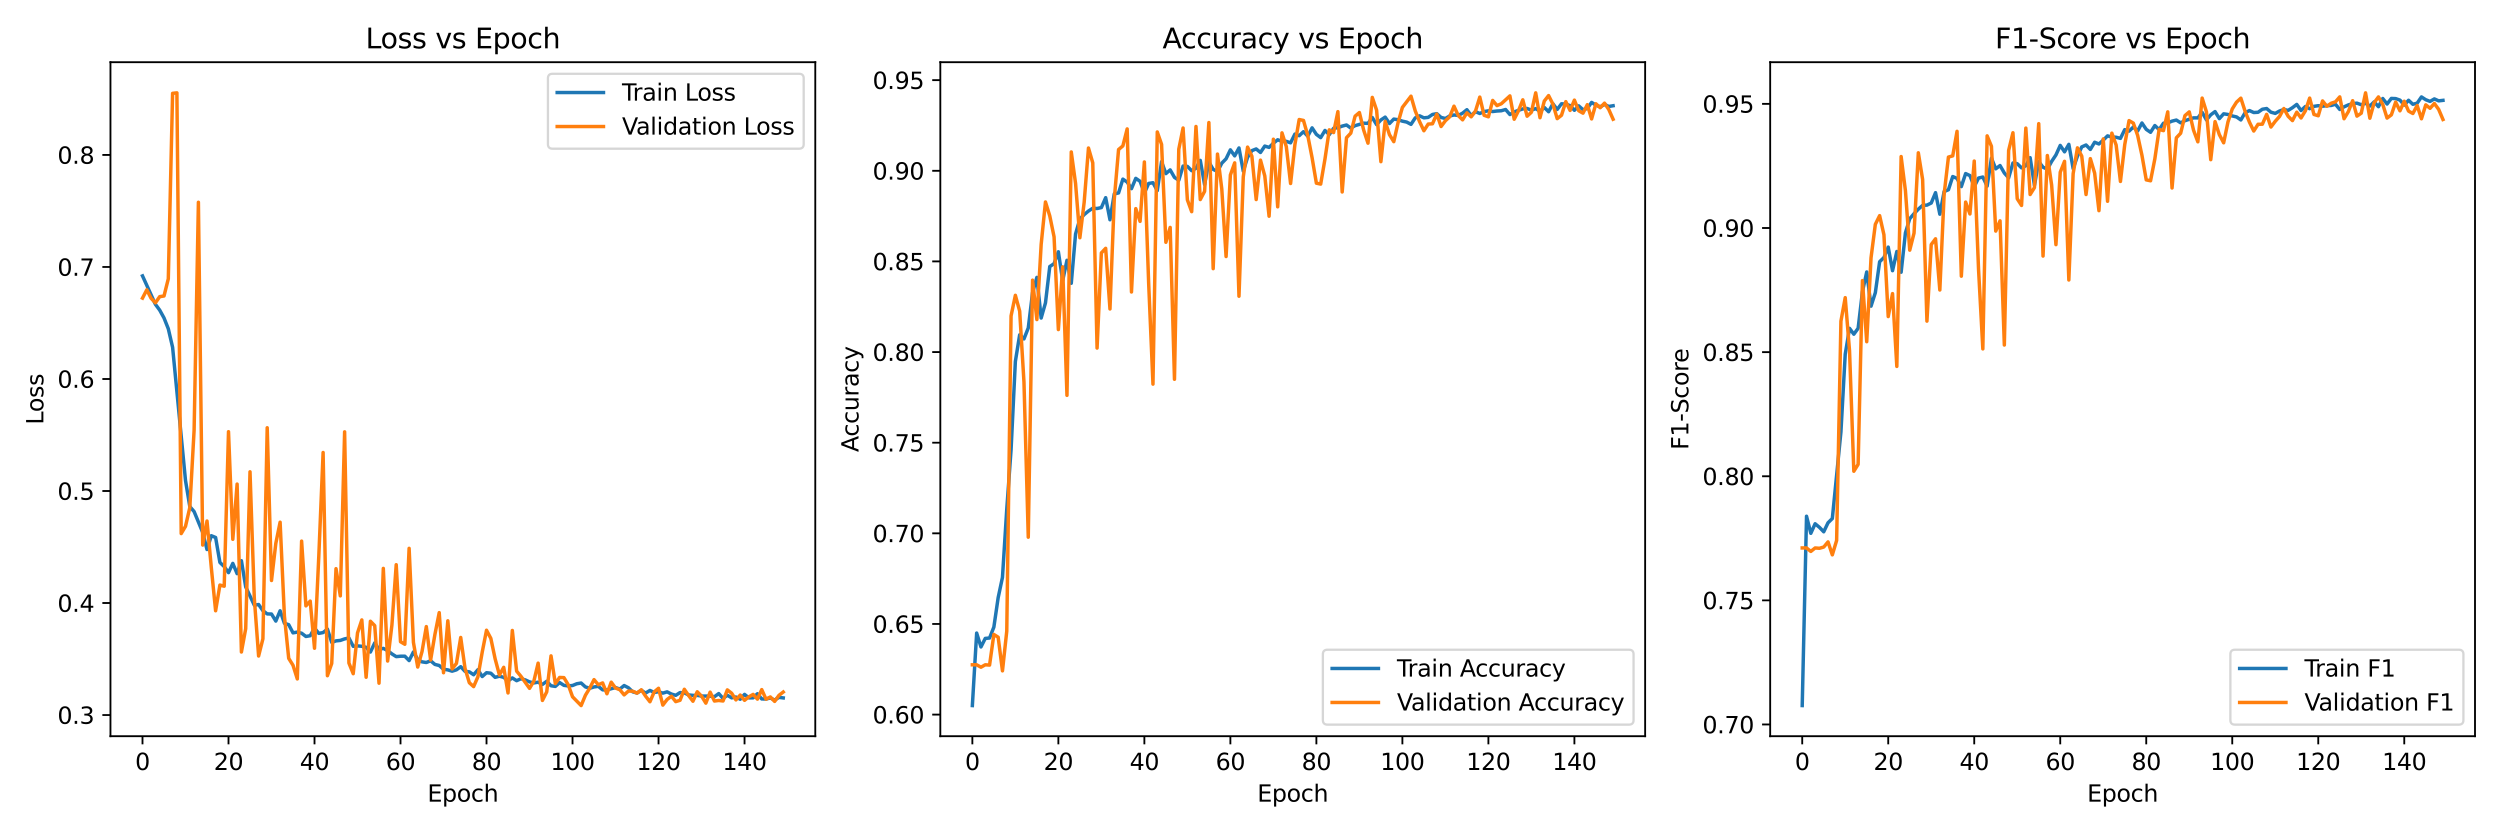 <?xml version="1.0" encoding="utf-8" standalone="no"?>
<!DOCTYPE svg PUBLIC "-//W3C//DTD SVG 1.1//EN"
  "http://www.w3.org/Graphics/SVG/1.1/DTD/svg11.dtd">
<svg xmlns:xlink="http://www.w3.org/1999/xlink" width="1080pt" height="360pt" viewBox="0 0 1080 360" xmlns="http://www.w3.org/2000/svg" version="1.1">
 <defs>
  <style type="text/css">*{stroke-linejoin: round; stroke-linecap: butt}</style>
 </defs>
 <g id="figure_1">
  <g id="patch_1">
   <path d="M 0 360 
L 1080 360 
L 1080 0 
L 0 0 
z
" style="fill: #ffffff"/>
  </g>
  <g id="axes_1">
   <g id="patch_2">
    <path d="M 47.72 318.04 
L 352.2 318.04 
L 352.2 26.88 
L 47.72 26.88 
z
" style="fill: #ffffff"/>
   </g>
   <g id="matplotlib.axis_1">
    <g id="xtick_1">
     <g id="line2d_1">
      <defs>
       <path id="me5ecc6e359" d="M 0 0 
L 0 3.5 
" style="stroke: #000000; stroke-width: 0.8"/>
      </defs>
      <g>
       <use xlink:href="#me5ecc6e359" x="61.56" y="318.04" style="stroke: #000000; stroke-width: 0.8"/>
      </g>
     </g>
     <g id="text_1">
      <!-- 0 -->
      <g transform="translate(58.379 332.638) scale(0.1 -0.1)">
       <defs>
        <path id="DejaVuSans-30" d="M 2034 4250 
Q 1547 4250 1301 3770 
Q 1056 3291 1056 2328 
Q 1056 1369 1301 889 
Q 1547 409 2034 409 
Q 2525 409 2770 889 
Q 3016 1369 3016 2328 
Q 3016 3291 2770 3770 
Q 2525 4250 2034 4250 
z
M 2034 4750 
Q 2819 4750 3233 4129 
Q 3647 3509 3647 2328 
Q 3647 1150 3233 529 
Q 2819 -91 2034 -91 
Q 1250 -91 836 529 
Q 422 1150 422 2328 
Q 422 3509 836 4129 
Q 1250 4750 2034 4750 
z
" transform="scale(0.016)"/>
       </defs>
       <use xlink:href="#DejaVuSans-30"/>
      </g>
     </g>
    </g>
    <g id="xtick_2">
     <g id="line2d_2">
      <g>
       <use xlink:href="#me5ecc6e359" x="98.714" y="318.04" style="stroke: #000000; stroke-width: 0.8"/>
      </g>
     </g>
     <g id="text_2">
      <!-- 20 -->
      <g transform="translate(92.352 332.638) scale(0.1 -0.1)">
       <defs>
        <path id="DejaVuSans-32" d="M 1228 531 
L 3431 531 
L 3431 0 
L 469 0 
L 469 531 
Q 828 903 1448 1529 
Q 2069 2156 2228 2338 
Q 2531 2678 2651 2914 
Q 2772 3150 2772 3378 
Q 2772 3750 2511 3984 
Q 2250 4219 1831 4219 
Q 1534 4219 1204 4116 
Q 875 4013 500 3803 
L 500 4441 
Q 881 4594 1212 4672 
Q 1544 4750 1819 4750 
Q 2544 4750 2975 4387 
Q 3406 4025 3406 3419 
Q 3406 3131 3298 2873 
Q 3191 2616 2906 2266 
Q 2828 2175 2409 1742 
Q 1991 1309 1228 531 
z
" transform="scale(0.016)"/>
       </defs>
       <use xlink:href="#DejaVuSans-32"/>
       <use xlink:href="#DejaVuSans-30" x="63.623"/>
      </g>
     </g>
    </g>
    <g id="xtick_3">
     <g id="line2d_3">
      <g>
       <use xlink:href="#me5ecc6e359" x="135.869" y="318.04" style="stroke: #000000; stroke-width: 0.8"/>
      </g>
     </g>
     <g id="text_3">
      <!-- 40 -->
      <g transform="translate(129.506 332.638) scale(0.1 -0.1)">
       <defs>
        <path id="DejaVuSans-34" d="M 2419 4116 
L 825 1625 
L 2419 1625 
L 2419 4116 
z
M 2253 4666 
L 3047 4666 
L 3047 1625 
L 3713 1625 
L 3713 1100 
L 3047 1100 
L 3047 0 
L 2419 0 
L 2419 1100 
L 313 1100 
L 313 1709 
L 2253 4666 
z
" transform="scale(0.016)"/>
       </defs>
       <use xlink:href="#DejaVuSans-34"/>
       <use xlink:href="#DejaVuSans-30" x="63.623"/>
      </g>
     </g>
    </g>
    <g id="xtick_4">
     <g id="line2d_4">
      <g>
       <use xlink:href="#me5ecc6e359" x="173.023" y="318.04" style="stroke: #000000; stroke-width: 0.8"/>
      </g>
     </g>
     <g id="text_4">
      <!-- 60 -->
      <g transform="translate(166.661 332.638) scale(0.1 -0.1)">
       <defs>
        <path id="DejaVuSans-36" d="M 2113 2584 
Q 1688 2584 1439 2293 
Q 1191 2003 1191 1497 
Q 1191 994 1439 701 
Q 1688 409 2113 409 
Q 2538 409 2786 701 
Q 3034 994 3034 1497 
Q 3034 2003 2786 2293 
Q 2538 2584 2113 2584 
z
M 3366 4563 
L 3366 3988 
Q 3128 4100 2886 4159 
Q 2644 4219 2406 4219 
Q 1781 4219 1451 3797 
Q 1122 3375 1075 2522 
Q 1259 2794 1537 2939 
Q 1816 3084 2150 3084 
Q 2853 3084 3261 2657 
Q 3669 2231 3669 1497 
Q 3669 778 3244 343 
Q 2819 -91 2113 -91 
Q 1303 -91 875 529 
Q 447 1150 447 2328 
Q 447 3434 972 4092 
Q 1497 4750 2381 4750 
Q 2619 4750 2861 4703 
Q 3103 4656 3366 4563 
z
" transform="scale(0.016)"/>
       </defs>
       <use xlink:href="#DejaVuSans-36"/>
       <use xlink:href="#DejaVuSans-30" x="63.623"/>
      </g>
     </g>
    </g>
    <g id="xtick_5">
     <g id="line2d_5">
      <g>
       <use xlink:href="#me5ecc6e359" x="210.177" y="318.04" style="stroke: #000000; stroke-width: 0.8"/>
      </g>
     </g>
     <g id="text_5">
      <!-- 80 -->
      <g transform="translate(203.815 332.638) scale(0.1 -0.1)">
       <defs>
        <path id="DejaVuSans-38" d="M 2034 2216 
Q 1584 2216 1326 1975 
Q 1069 1734 1069 1313 
Q 1069 891 1326 650 
Q 1584 409 2034 409 
Q 2484 409 2743 651 
Q 3003 894 3003 1313 
Q 3003 1734 2745 1975 
Q 2488 2216 2034 2216 
z
M 1403 2484 
Q 997 2584 770 2862 
Q 544 3141 544 3541 
Q 544 4100 942 4425 
Q 1341 4750 2034 4750 
Q 2731 4750 3128 4425 
Q 3525 4100 3525 3541 
Q 3525 3141 3298 2862 
Q 3072 2584 2669 2484 
Q 3125 2378 3379 2068 
Q 3634 1759 3634 1313 
Q 3634 634 3220 271 
Q 2806 -91 2034 -91 
Q 1263 -91 848 271 
Q 434 634 434 1313 
Q 434 1759 690 2068 
Q 947 2378 1403 2484 
z
M 1172 3481 
Q 1172 3119 1398 2916 
Q 1625 2713 2034 2713 
Q 2441 2713 2670 2916 
Q 2900 3119 2900 3481 
Q 2900 3844 2670 4047 
Q 2441 4250 2034 4250 
Q 1625 4250 1398 4047 
Q 1172 3844 1172 3481 
z
" transform="scale(0.016)"/>
       </defs>
       <use xlink:href="#DejaVuSans-38"/>
       <use xlink:href="#DejaVuSans-30" x="63.623"/>
      </g>
     </g>
    </g>
    <g id="xtick_6">
     <g id="line2d_6">
      <g>
       <use xlink:href="#me5ecc6e359" x="247.332" y="318.04" style="stroke: #000000; stroke-width: 0.8"/>
      </g>
     </g>
     <g id="text_6">
      <!-- 100 -->
      <g transform="translate(237.788 332.638) scale(0.1 -0.1)">
       <defs>
        <path id="DejaVuSans-31" d="M 794 531 
L 1825 531 
L 1825 4091 
L 703 3866 
L 703 4441 
L 1819 4666 
L 2450 4666 
L 2450 531 
L 3481 531 
L 3481 0 
L 794 0 
L 794 531 
z
" transform="scale(0.016)"/>
       </defs>
       <use xlink:href="#DejaVuSans-31"/>
       <use xlink:href="#DejaVuSans-30" x="63.623"/>
       <use xlink:href="#DejaVuSans-30" x="127.246"/>
      </g>
     </g>
    </g>
    <g id="xtick_7">
     <g id="line2d_7">
      <g>
       <use xlink:href="#me5ecc6e359" x="284.486" y="318.04" style="stroke: #000000; stroke-width: 0.8"/>
      </g>
     </g>
     <g id="text_7">
      <!-- 120 -->
      <g transform="translate(274.942 332.638) scale(0.1 -0.1)">
       <use xlink:href="#DejaVuSans-31"/>
       <use xlink:href="#DejaVuSans-32" x="63.623"/>
       <use xlink:href="#DejaVuSans-30" x="127.246"/>
      </g>
     </g>
    </g>
    <g id="xtick_8">
     <g id="line2d_8">
      <g>
       <use xlink:href="#me5ecc6e359" x="321.641" y="318.04" style="stroke: #000000; stroke-width: 0.8"/>
      </g>
     </g>
     <g id="text_8">
      <!-- 140 -->
      <g transform="translate(312.097 332.638) scale(0.1 -0.1)">
       <use xlink:href="#DejaVuSans-31"/>
       <use xlink:href="#DejaVuSans-34" x="63.623"/>
       <use xlink:href="#DejaVuSans-30" x="127.246"/>
      </g>
     </g>
    </g>
    <g id="text_9">
     <!-- Epoch -->
     <g transform="translate(184.649 346.317) scale(0.1 -0.1)">
      <defs>
       <path id="DejaVuSans-45" d="M 628 4666 
L 3578 4666 
L 3578 4134 
L 1259 4134 
L 1259 2753 
L 3481 2753 
L 3481 2222 
L 1259 2222 
L 1259 531 
L 3634 531 
L 3634 0 
L 628 0 
L 628 4666 
z
" transform="scale(0.016)"/>
       <path id="DejaVuSans-70" d="M 1159 525 
L 1159 -1331 
L 581 -1331 
L 581 3500 
L 1159 3500 
L 1159 2969 
Q 1341 3281 1617 3432 
Q 1894 3584 2278 3584 
Q 2916 3584 3314 3078 
Q 3713 2572 3713 1747 
Q 3713 922 3314 415 
Q 2916 -91 2278 -91 
Q 1894 -91 1617 61 
Q 1341 213 1159 525 
z
M 3116 1747 
Q 3116 2381 2855 2742 
Q 2594 3103 2138 3103 
Q 1681 3103 1420 2742 
Q 1159 2381 1159 1747 
Q 1159 1113 1420 752 
Q 1681 391 2138 391 
Q 2594 391 2855 752 
Q 3116 1113 3116 1747 
z
" transform="scale(0.016)"/>
       <path id="DejaVuSans-6f" d="M 1959 3097 
Q 1497 3097 1228 2736 
Q 959 2375 959 1747 
Q 959 1119 1226 758 
Q 1494 397 1959 397 
Q 2419 397 2687 759 
Q 2956 1122 2956 1747 
Q 2956 2369 2687 2733 
Q 2419 3097 1959 3097 
z
M 1959 3584 
Q 2709 3584 3137 3096 
Q 3566 2609 3566 1747 
Q 3566 888 3137 398 
Q 2709 -91 1959 -91 
Q 1206 -91 779 398 
Q 353 888 353 1747 
Q 353 2609 779 3096 
Q 1206 3584 1959 3584 
z
" transform="scale(0.016)"/>
       <path id="DejaVuSans-63" d="M 3122 3366 
L 3122 2828 
Q 2878 2963 2633 3030 
Q 2388 3097 2138 3097 
Q 1578 3097 1268 2742 
Q 959 2388 959 1747 
Q 959 1106 1268 751 
Q 1578 397 2138 397 
Q 2388 397 2633 464 
Q 2878 531 3122 666 
L 3122 134 
Q 2881 22 2623 -34 
Q 2366 -91 2075 -91 
Q 1284 -91 818 406 
Q 353 903 353 1747 
Q 353 2603 823 3093 
Q 1294 3584 2113 3584 
Q 2378 3584 2631 3529 
Q 2884 3475 3122 3366 
z
" transform="scale(0.016)"/>
       <path id="DejaVuSans-68" d="M 3513 2113 
L 3513 0 
L 2938 0 
L 2938 2094 
Q 2938 2591 2744 2837 
Q 2550 3084 2163 3084 
Q 1697 3084 1428 2787 
Q 1159 2491 1159 1978 
L 1159 0 
L 581 0 
L 581 4863 
L 1159 4863 
L 1159 2956 
Q 1366 3272 1645 3428 
Q 1925 3584 2291 3584 
Q 2894 3584 3203 3211 
Q 3513 2838 3513 2113 
z
" transform="scale(0.016)"/>
      </defs>
      <use xlink:href="#DejaVuSans-45"/>
      <use xlink:href="#DejaVuSans-70" x="63.184"/>
      <use xlink:href="#DejaVuSans-6f" x="126.66"/>
      <use xlink:href="#DejaVuSans-63" x="187.842"/>
      <use xlink:href="#DejaVuSans-68" x="242.822"/>
     </g>
    </g>
   </g>
   <g id="matplotlib.axis_2">
    <g id="ytick_1">
     <g id="line2d_9">
      <defs>
       <path id="m7a871793d0" d="M 0 0 
L -3.5 0 
" style="stroke: #000000; stroke-width: 0.8"/>
      </defs>
      <g>
       <use xlink:href="#m7a871793d0" x="47.72" y="308.897" style="stroke: #000000; stroke-width: 0.8"/>
      </g>
     </g>
     <g id="text_10">
      <!-- 0.3 -->
      <g transform="translate(24.817 312.696) scale(0.1 -0.1)">
       <defs>
        <path id="DejaVuSans-2e" d="M 684 794 
L 1344 794 
L 1344 0 
L 684 0 
L 684 794 
z
" transform="scale(0.016)"/>
        <path id="DejaVuSans-33" d="M 2597 2516 
Q 3050 2419 3304 2112 
Q 3559 1806 3559 1356 
Q 3559 666 3084 287 
Q 2609 -91 1734 -91 
Q 1441 -91 1130 -33 
Q 819 25 488 141 
L 488 750 
Q 750 597 1062 519 
Q 1375 441 1716 441 
Q 2309 441 2620 675 
Q 2931 909 2931 1356 
Q 2931 1769 2642 2001 
Q 2353 2234 1838 2234 
L 1294 2234 
L 1294 2753 
L 1863 2753 
Q 2328 2753 2575 2939 
Q 2822 3125 2822 3475 
Q 2822 3834 2567 4026 
Q 2313 4219 1838 4219 
Q 1578 4219 1281 4162 
Q 984 4106 628 3988 
L 628 4550 
Q 988 4650 1302 4700 
Q 1616 4750 1894 4750 
Q 2613 4750 3031 4423 
Q 3450 4097 3450 3541 
Q 3450 3153 3228 2886 
Q 3006 2619 2597 2516 
z
" transform="scale(0.016)"/>
       </defs>
       <use xlink:href="#DejaVuSans-30"/>
       <use xlink:href="#DejaVuSans-2e" x="63.623"/>
       <use xlink:href="#DejaVuSans-33" x="95.41"/>
      </g>
     </g>
    </g>
    <g id="ytick_2">
     <g id="line2d_10">
      <g>
       <use xlink:href="#m7a871793d0" x="47.72" y="260.505" style="stroke: #000000; stroke-width: 0.8"/>
      </g>
     </g>
     <g id="text_11">
      <!-- 0.4 -->
      <g transform="translate(24.817 264.304) scale(0.1 -0.1)">
       <use xlink:href="#DejaVuSans-30"/>
       <use xlink:href="#DejaVuSans-2e" x="63.623"/>
       <use xlink:href="#DejaVuSans-34" x="95.41"/>
      </g>
     </g>
    </g>
    <g id="ytick_3">
     <g id="line2d_11">
      <g>
       <use xlink:href="#m7a871793d0" x="47.72" y="212.113" style="stroke: #000000; stroke-width: 0.8"/>
      </g>
     </g>
     <g id="text_12">
      <!-- 0.5 -->
      <g transform="translate(24.817 215.912) scale(0.1 -0.1)">
       <defs>
        <path id="DejaVuSans-35" d="M 691 4666 
L 3169 4666 
L 3169 4134 
L 1269 4134 
L 1269 2991 
Q 1406 3038 1543 3061 
Q 1681 3084 1819 3084 
Q 2600 3084 3056 2656 
Q 3513 2228 3513 1497 
Q 3513 744 3044 326 
Q 2575 -91 1722 -91 
Q 1428 -91 1123 -41 
Q 819 9 494 109 
L 494 744 
Q 775 591 1075 516 
Q 1375 441 1709 441 
Q 2250 441 2565 725 
Q 2881 1009 2881 1497 
Q 2881 1984 2565 2268 
Q 2250 2553 1709 2553 
Q 1456 2553 1204 2497 
Q 953 2441 691 2322 
L 691 4666 
z
" transform="scale(0.016)"/>
       </defs>
       <use xlink:href="#DejaVuSans-30"/>
       <use xlink:href="#DejaVuSans-2e" x="63.623"/>
       <use xlink:href="#DejaVuSans-35" x="95.41"/>
      </g>
     </g>
    </g>
    <g id="ytick_4">
     <g id="line2d_12">
      <g>
       <use xlink:href="#m7a871793d0" x="47.72" y="163.721" style="stroke: #000000; stroke-width: 0.8"/>
      </g>
     </g>
     <g id="text_13">
      <!-- 0.6 -->
      <g transform="translate(24.817 167.521) scale(0.1 -0.1)">
       <use xlink:href="#DejaVuSans-30"/>
       <use xlink:href="#DejaVuSans-2e" x="63.623"/>
       <use xlink:href="#DejaVuSans-36" x="95.41"/>
      </g>
     </g>
    </g>
    <g id="ytick_5">
     <g id="line2d_13">
      <g>
       <use xlink:href="#m7a871793d0" x="47.72" y="115.33" style="stroke: #000000; stroke-width: 0.8"/>
      </g>
     </g>
     <g id="text_14">
      <!-- 0.7 -->
      <g transform="translate(24.817 119.129) scale(0.1 -0.1)">
       <defs>
        <path id="DejaVuSans-37" d="M 525 4666 
L 3525 4666 
L 3525 4397 
L 1831 0 
L 1172 0 
L 2766 4134 
L 525 4134 
L 525 4666 
z
" transform="scale(0.016)"/>
       </defs>
       <use xlink:href="#DejaVuSans-30"/>
       <use xlink:href="#DejaVuSans-2e" x="63.623"/>
       <use xlink:href="#DejaVuSans-37" x="95.41"/>
      </g>
     </g>
    </g>
    <g id="ytick_6">
     <g id="line2d_14">
      <g>
       <use xlink:href="#m7a871793d0" x="47.72" y="66.938" style="stroke: #000000; stroke-width: 0.8"/>
      </g>
     </g>
     <g id="text_15">
      <!-- 0.8 -->
      <g transform="translate(24.817 70.737) scale(0.1 -0.1)">
       <use xlink:href="#DejaVuSans-30"/>
       <use xlink:href="#DejaVuSans-2e" x="63.623"/>
       <use xlink:href="#DejaVuSans-38" x="95.41"/>
      </g>
     </g>
    </g>
    <g id="text_16">
     <!-- Loss -->
     <g transform="translate(18.737 183.427) rotate(-90) scale(0.1 -0.1)">
      <defs>
       <path id="DejaVuSans-4c" d="M 628 4666 
L 1259 4666 
L 1259 531 
L 3531 531 
L 3531 0 
L 628 0 
L 628 4666 
z
" transform="scale(0.016)"/>
       <path id="DejaVuSans-73" d="M 2834 3397 
L 2834 2853 
Q 2591 2978 2328 3040 
Q 2066 3103 1784 3103 
Q 1356 3103 1142 2972 
Q 928 2841 928 2578 
Q 928 2378 1081 2264 
Q 1234 2150 1697 2047 
L 1894 2003 
Q 2506 1872 2764 1633 
Q 3022 1394 3022 966 
Q 3022 478 2636 193 
Q 2250 -91 1575 -91 
Q 1294 -91 989 -36 
Q 684 19 347 128 
L 347 722 
Q 666 556 975 473 
Q 1284 391 1588 391 
Q 1994 391 2212 530 
Q 2431 669 2431 922 
Q 2431 1156 2273 1281 
Q 2116 1406 1581 1522 
L 1381 1569 
Q 847 1681 609 1914 
Q 372 2147 372 2553 
Q 372 3047 722 3315 
Q 1072 3584 1716 3584 
Q 2034 3584 2315 3537 
Q 2597 3491 2834 3397 
z
" transform="scale(0.016)"/>
      </defs>
      <use xlink:href="#DejaVuSans-4c"/>
      <use xlink:href="#DejaVuSans-6f" x="53.963"/>
      <use xlink:href="#DejaVuSans-73" x="115.145"/>
      <use xlink:href="#DejaVuSans-73" x="167.244"/>
     </g>
    </g>
   </g>
   <g id="line2d_15">
    <path d="M 61.56 119.187 
L 67.133 131.462 
L 68.991 133.981 
L 70.849 137.347 
L 72.706 142.034 
L 74.564 150.043 
L 80.137 207.574 
L 81.995 218.842 
L 83.853 220.998 
L 87.568 230.019 
L 89.426 237.385 
L 91.283 231.433 
L 93.141 232.191 
L 94.999 242.978 
L 96.857 244.766 
L 98.714 247.38 
L 100.572 243.392 
L 102.43 247.822 
L 104.288 242.236 
L 106.145 253.543 
L 109.861 261.435 
L 111.718 261.15 
L 113.576 263.805 
L 115.434 265.209 
L 117.292 265.264 
L 119.149 268.302 
L 121.007 263.863 
L 122.865 269.252 
L 124.722 269.861 
L 126.58 273.389 
L 128.438 273.074 
L 130.296 273.551 
L 132.153 274.953 
L 134.011 274.623 
L 135.869 271.345 
L 137.726 273.612 
L 139.584 273.271 
L 141.442 271.774 
L 143.3 277.508 
L 145.157 276.854 
L 147.015 276.659 
L 148.873 276 
L 150.73 275.6 
L 152.588 279.204 
L 154.446 279.024 
L 156.304 279.202 
L 158.161 279.648 
L 160.019 281.681 
L 161.877 277.74 
L 163.734 280.57 
L 165.592 280.1 
L 167.45 281.037 
L 169.308 282.486 
L 171.165 283.663 
L 173.023 283.492 
L 174.881 283.477 
L 176.739 285.366 
L 178.596 281.664 
L 180.454 284.927 
L 182.312 285.925 
L 184.169 286.197 
L 186.027 285.453 
L 187.885 287.028 
L 189.743 287.49 
L 191.6 289.12 
L 193.458 289.388 
L 195.316 289.951 
L 197.173 289.369 
L 199.031 288.014 
L 200.889 290.016 
L 202.747 290.234 
L 204.604 291.488 
L 206.462 289.318 
L 208.32 292.258 
L 210.177 290.616 
L 212.035 290.821 
L 213.893 292.613 
L 215.751 292.118 
L 217.608 292.617 
L 219.466 294.16 
L 221.324 292.869 
L 223.181 294.055 
L 225.039 293.215 
L 226.897 293.711 
L 228.755 294.566 
L 230.612 295.017 
L 232.47 294.707 
L 234.328 295.676 
L 236.186 294.321 
L 238.043 296.258 
L 239.901 296.529 
L 241.759 294.874 
L 243.616 296.073 
L 245.474 296.306 
L 247.332 296.139 
L 249.19 295.378 
L 251.047 295.069 
L 252.905 296.754 
L 254.763 297.324 
L 256.62 296.758 
L 258.478 296.505 
L 260.336 298.012 
L 262.194 298.033 
L 265.909 297.021 
L 267.767 297.68 
L 269.624 296.157 
L 271.482 297.115 
L 273.34 298.877 
L 275.198 299.362 
L 277.055 298.231 
L 278.913 299.401 
L 280.771 298.269 
L 282.628 299.143 
L 284.486 298.837 
L 286.344 299.427 
L 288.202 298.886 
L 290.059 299.828 
L 291.917 300.38 
L 293.775 299.197 
L 295.632 299.326 
L 297.49 300.21 
L 299.348 300.402 
L 301.206 300.412 
L 303.063 300.687 
L 306.779 300.71 
L 308.637 300.97 
L 310.494 299.625 
L 312.352 301.712 
L 314.21 300.352 
L 316.067 301.47 
L 317.925 301.104 
L 319.783 302.072 
L 321.641 299.978 
L 323.498 301.464 
L 325.356 301.469 
L 327.214 299.695 
L 329.071 301.946 
L 330.929 301.969 
L 332.787 301.517 
L 334.645 302.436 
L 336.502 301.257 
L 338.36 301.502 
L 338.36 301.502 
" clip-path="url(#p3e741e9279)" style="fill: none; stroke: #1f77b4; stroke-width: 1.5; stroke-linecap: square"/>
   </g>
   <g id="line2d_16">
    <path d="M 61.56 128.783 
L 63.418 125.196 
L 65.275 128.86 
L 67.133 130.828 
L 68.991 128.146 
L 70.849 127.872 
L 72.706 120.443 
L 74.564 40.324 
L 76.422 40.115 
L 78.279 230.504 
L 80.137 227.366 
L 81.995 219.306 
L 83.853 185.852 
L 85.71 87.383 
L 87.568 235.466 
L 89.426 225.085 
L 91.283 245.194 
L 93.141 263.846 
L 94.999 252.75 
L 96.857 253.238 
L 98.714 186.491 
L 100.572 232.975 
L 102.43 209.126 
L 104.288 281.665 
L 106.145 271.574 
L 108.003 203.822 
L 109.861 258.489 
L 111.718 283.393 
L 113.576 275.96 
L 115.434 184.793 
L 117.292 250.77 
L 119.149 234.746 
L 121.007 225.596 
L 122.865 266.137 
L 124.722 284.415 
L 126.58 287.402 
L 128.438 293.295 
L 130.296 233.764 
L 132.153 261.732 
L 134.011 259.679 
L 135.869 280.04 
L 137.726 240.175 
L 139.584 195.483 
L 141.442 291.906 
L 143.3 286.616 
L 145.157 245.674 
L 147.015 257.421 
L 148.873 186.555 
L 150.73 286.432 
L 152.588 291.037 
L 154.446 273.429 
L 156.304 267.813 
L 158.161 292.57 
L 160.019 268.382 
L 161.877 270.281 
L 163.734 295.137 
L 165.592 245.553 
L 167.45 285.568 
L 169.308 269.987 
L 171.165 243.954 
L 173.023 277.224 
L 174.881 278.321 
L 176.739 236.89 
L 178.596 277.493 
L 180.454 288.159 
L 182.312 281.469 
L 184.169 270.695 
L 186.027 285.121 
L 187.885 274.058 
L 189.743 264.662 
L 191.6 290.621 
L 193.458 268.189 
L 195.316 288.984 
L 197.173 286.6 
L 199.031 275.39 
L 200.889 288.724 
L 202.747 294.94 
L 204.604 296.617 
L 206.462 292.36 
L 208.32 281.708 
L 210.177 272.26 
L 212.035 275.771 
L 213.893 284.593 
L 215.751 291.599 
L 217.608 288.284 
L 219.466 299.352 
L 221.324 272.365 
L 223.181 289.921 
L 225.039 292.165 
L 228.755 297.367 
L 230.612 294.293 
L 232.47 286.483 
L 234.328 302.588 
L 236.186 298.887 
L 238.043 283.344 
L 239.901 295.3 
L 241.759 292.651 
L 243.616 292.739 
L 245.474 295.808 
L 247.332 301.011 
L 251.047 304.805 
L 252.905 300.332 
L 254.763 297.272 
L 256.62 293.605 
L 258.478 295.804 
L 260.336 295.027 
L 262.194 299.701 
L 264.051 294.71 
L 265.909 297.233 
L 267.767 297.958 
L 269.624 300.185 
L 271.482 298.544 
L 273.34 298.6 
L 275.198 299.439 
L 277.055 297.992 
L 278.913 300.76 
L 280.771 303.155 
L 282.628 298.894 
L 284.486 297.34 
L 286.344 304.603 
L 288.202 302.17 
L 290.059 300.775 
L 291.917 303.098 
L 293.775 302.519 
L 295.632 297.772 
L 297.49 300.478 
L 299.348 302.934 
L 301.206 298.851 
L 303.063 300.715 
L 304.921 303.75 
L 306.779 299.014 
L 308.637 302.842 
L 310.494 302.605 
L 312.352 302.824 
L 314.21 298.034 
L 316.067 299.473 
L 317.925 302.352 
L 319.783 300.268 
L 321.641 302.539 
L 323.498 301.028 
L 325.356 299.989 
L 327.214 302.02 
L 329.071 297.916 
L 330.929 302.066 
L 332.787 301.086 
L 334.645 303.006 
L 336.502 300.391 
L 338.36 298.956 
L 338.36 298.956 
" clip-path="url(#p3e741e9279)" style="fill: none; stroke: #ff7f0e; stroke-width: 1.5; stroke-linecap: square"/>
   </g>
   <g id="patch_3">
    <path d="M 47.72 318.04 
L 47.72 26.88 
" style="fill: none; stroke: #000000; stroke-width: 0.8; stroke-linejoin: miter; stroke-linecap: square"/>
   </g>
   <g id="patch_4">
    <path d="M 352.2 318.04 
L 352.2 26.88 
" style="fill: none; stroke: #000000; stroke-width: 0.8; stroke-linejoin: miter; stroke-linecap: square"/>
   </g>
   <g id="patch_5">
    <path d="M 47.72 318.04 
L 352.2 318.04 
" style="fill: none; stroke: #000000; stroke-width: 0.8; stroke-linejoin: miter; stroke-linecap: square"/>
   </g>
   <g id="patch_6">
    <path d="M 47.72 26.88 
L 352.2 26.88 
" style="fill: none; stroke: #000000; stroke-width: 0.8; stroke-linejoin: miter; stroke-linecap: square"/>
   </g>
   <g id="text_17">
    <!-- Loss vs Epoch -->
    <g transform="translate(157.936 20.88) scale(0.12 -0.12)">
     <defs>
      <path id="DejaVuSans-20" transform="scale(0.016)"/>
      <path id="DejaVuSans-76" d="M 191 3500 
L 800 3500 
L 1894 563 
L 2988 3500 
L 3597 3500 
L 2284 0 
L 1503 0 
L 191 3500 
z
" transform="scale(0.016)"/>
     </defs>
     <use xlink:href="#DejaVuSans-4c"/>
     <use xlink:href="#DejaVuSans-6f" x="53.963"/>
     <use xlink:href="#DejaVuSans-73" x="115.145"/>
     <use xlink:href="#DejaVuSans-73" x="167.244"/>
     <use xlink:href="#DejaVuSans-20" x="219.344"/>
     <use xlink:href="#DejaVuSans-76" x="251.131"/>
     <use xlink:href="#DejaVuSans-73" x="310.311"/>
     <use xlink:href="#DejaVuSans-20" x="362.41"/>
     <use xlink:href="#DejaVuSans-45" x="394.197"/>
     <use xlink:href="#DejaVuSans-70" x="457.381"/>
     <use xlink:href="#DejaVuSans-6f" x="520.857"/>
     <use xlink:href="#DejaVuSans-63" x="582.039"/>
     <use xlink:href="#DejaVuSans-68" x="637.02"/>
    </g>
   </g>
   <g id="legend_1">
    <g id="patch_7">
     <path d="M 238.706 64.236 
L 345.2 64.236 
Q 347.2 64.236 347.2 62.236 
L 347.2 33.88 
Q 347.2 31.88 345.2 31.88 
L 238.706 31.88 
Q 236.706 31.88 236.706 33.88 
L 236.706 62.236 
Q 236.706 64.236 238.706 64.236 
z
" style="fill: #ffffff; opacity: 0.8; stroke: #cccccc; stroke-linejoin: miter"/>
    </g>
    <g id="line2d_17">
     <path d="M 240.706 39.978 
L 250.706 39.978 
L 260.706 39.978 
" style="fill: none; stroke: #1f77b4; stroke-width: 1.5; stroke-linecap: square"/>
    </g>
    <g id="text_18">
     <!-- Train Loss -->
     <g transform="translate(268.706 43.478) scale(0.1 -0.1)">
      <defs>
       <path id="DejaVuSans-54" d="M -19 4666 
L 3928 4666 
L 3928 4134 
L 2272 4134 
L 2272 0 
L 1638 0 
L 1638 4134 
L -19 4134 
L -19 4666 
z
" transform="scale(0.016)"/>
       <path id="DejaVuSans-72" d="M 2631 2963 
Q 2534 3019 2420 3045 
Q 2306 3072 2169 3072 
Q 1681 3072 1420 2755 
Q 1159 2438 1159 1844 
L 1159 0 
L 581 0 
L 581 3500 
L 1159 3500 
L 1159 2956 
Q 1341 3275 1631 3429 
Q 1922 3584 2338 3584 
Q 2397 3584 2469 3576 
Q 2541 3569 2628 3553 
L 2631 2963 
z
" transform="scale(0.016)"/>
       <path id="DejaVuSans-61" d="M 2194 1759 
Q 1497 1759 1228 1600 
Q 959 1441 959 1056 
Q 959 750 1161 570 
Q 1363 391 1709 391 
Q 2188 391 2477 730 
Q 2766 1069 2766 1631 
L 2766 1759 
L 2194 1759 
z
M 3341 1997 
L 3341 0 
L 2766 0 
L 2766 531 
Q 2569 213 2275 61 
Q 1981 -91 1556 -91 
Q 1019 -91 701 211 
Q 384 513 384 1019 
Q 384 1609 779 1909 
Q 1175 2209 1959 2209 
L 2766 2209 
L 2766 2266 
Q 2766 2663 2505 2880 
Q 2244 3097 1772 3097 
Q 1472 3097 1187 3025 
Q 903 2953 641 2809 
L 641 3341 
Q 956 3463 1253 3523 
Q 1550 3584 1831 3584 
Q 2591 3584 2966 3190 
Q 3341 2797 3341 1997 
z
" transform="scale(0.016)"/>
       <path id="DejaVuSans-69" d="M 603 3500 
L 1178 3500 
L 1178 0 
L 603 0 
L 603 3500 
z
M 603 4863 
L 1178 4863 
L 1178 4134 
L 603 4134 
L 603 4863 
z
" transform="scale(0.016)"/>
       <path id="DejaVuSans-6e" d="M 3513 2113 
L 3513 0 
L 2938 0 
L 2938 2094 
Q 2938 2591 2744 2837 
Q 2550 3084 2163 3084 
Q 1697 3084 1428 2787 
Q 1159 2491 1159 1978 
L 1159 0 
L 581 0 
L 581 3500 
L 1159 3500 
L 1159 2956 
Q 1366 3272 1645 3428 
Q 1925 3584 2291 3584 
Q 2894 3584 3203 3211 
Q 3513 2838 3513 2113 
z
" transform="scale(0.016)"/>
      </defs>
      <use xlink:href="#DejaVuSans-54"/>
      <use xlink:href="#DejaVuSans-72" x="46.334"/>
      <use xlink:href="#DejaVuSans-61" x="87.447"/>
      <use xlink:href="#DejaVuSans-69" x="148.727"/>
      <use xlink:href="#DejaVuSans-6e" x="176.51"/>
      <use xlink:href="#DejaVuSans-20" x="239.889"/>
      <use xlink:href="#DejaVuSans-4c" x="271.676"/>
      <use xlink:href="#DejaVuSans-6f" x="325.639"/>
      <use xlink:href="#DejaVuSans-73" x="386.82"/>
      <use xlink:href="#DejaVuSans-73" x="438.92"/>
     </g>
    </g>
    <g id="line2d_18">
     <path d="M 240.706 54.657 
L 250.706 54.657 
L 260.706 54.657 
" style="fill: none; stroke: #ff7f0e; stroke-width: 1.5; stroke-linecap: square"/>
    </g>
    <g id="text_19">
     <!-- Validation Loss -->
     <g transform="translate(268.706 58.157) scale(0.1 -0.1)">
      <defs>
       <path id="DejaVuSans-56" d="M 1831 0 
L 50 4666 
L 709 4666 
L 2188 738 
L 3669 4666 
L 4325 4666 
L 2547 0 
L 1831 0 
z
" transform="scale(0.016)"/>
       <path id="DejaVuSans-6c" d="M 603 4863 
L 1178 4863 
L 1178 0 
L 603 0 
L 603 4863 
z
" transform="scale(0.016)"/>
       <path id="DejaVuSans-64" d="M 2906 2969 
L 2906 4863 
L 3481 4863 
L 3481 0 
L 2906 0 
L 2906 525 
Q 2725 213 2448 61 
Q 2172 -91 1784 -91 
Q 1150 -91 751 415 
Q 353 922 353 1747 
Q 353 2572 751 3078 
Q 1150 3584 1784 3584 
Q 2172 3584 2448 3432 
Q 2725 3281 2906 2969 
z
M 947 1747 
Q 947 1113 1208 752 
Q 1469 391 1925 391 
Q 2381 391 2643 752 
Q 2906 1113 2906 1747 
Q 2906 2381 2643 2742 
Q 2381 3103 1925 3103 
Q 1469 3103 1208 2742 
Q 947 2381 947 1747 
z
" transform="scale(0.016)"/>
       <path id="DejaVuSans-74" d="M 1172 4494 
L 1172 3500 
L 2356 3500 
L 2356 3053 
L 1172 3053 
L 1172 1153 
Q 1172 725 1289 603 
Q 1406 481 1766 481 
L 2356 481 
L 2356 0 
L 1766 0 
Q 1100 0 847 248 
Q 594 497 594 1153 
L 594 3053 
L 172 3053 
L 172 3500 
L 594 3500 
L 594 4494 
L 1172 4494 
z
" transform="scale(0.016)"/>
      </defs>
      <use xlink:href="#DejaVuSans-56"/>
      <use xlink:href="#DejaVuSans-61" x="60.658"/>
      <use xlink:href="#DejaVuSans-6c" x="121.938"/>
      <use xlink:href="#DejaVuSans-69" x="149.721"/>
      <use xlink:href="#DejaVuSans-64" x="177.504"/>
      <use xlink:href="#DejaVuSans-61" x="240.98"/>
      <use xlink:href="#DejaVuSans-74" x="302.26"/>
      <use xlink:href="#DejaVuSans-69" x="341.469"/>
      <use xlink:href="#DejaVuSans-6f" x="369.252"/>
      <use xlink:href="#DejaVuSans-6e" x="430.434"/>
      <use xlink:href="#DejaVuSans-20" x="493.812"/>
      <use xlink:href="#DejaVuSans-4c" x="525.6"/>
      <use xlink:href="#DejaVuSans-6f" x="579.562"/>
      <use xlink:href="#DejaVuSans-73" x="640.744"/>
      <use xlink:href="#DejaVuSans-73" x="692.844"/>
     </g>
    </g>
   </g>
  </g>
  <g id="axes_2">
   <g id="patch_8">
    <path d="M 406.22 318.04 
L 710.7 318.04 
L 710.7 26.88 
L 406.22 26.88 
z
" style="fill: #ffffff"/>
   </g>
   <g id="matplotlib.axis_3">
    <g id="xtick_9">
     <g id="line2d_19">
      <g>
       <use xlink:href="#me5ecc6e359" x="420.06" y="318.04" style="stroke: #000000; stroke-width: 0.8"/>
      </g>
     </g>
     <g id="text_20">
      <!-- 0 -->
      <g transform="translate(416.879 332.638) scale(0.1 -0.1)">
       <use xlink:href="#DejaVuSans-30"/>
      </g>
     </g>
    </g>
    <g id="xtick_10">
     <g id="line2d_20">
      <g>
       <use xlink:href="#me5ecc6e359" x="457.214" y="318.04" style="stroke: #000000; stroke-width: 0.8"/>
      </g>
     </g>
     <g id="text_21">
      <!-- 20 -->
      <g transform="translate(450.852 332.638) scale(0.1 -0.1)">
       <use xlink:href="#DejaVuSans-32"/>
       <use xlink:href="#DejaVuSans-30" x="63.623"/>
      </g>
     </g>
    </g>
    <g id="xtick_11">
     <g id="line2d_21">
      <g>
       <use xlink:href="#me5ecc6e359" x="494.369" y="318.04" style="stroke: #000000; stroke-width: 0.8"/>
      </g>
     </g>
     <g id="text_22">
      <!-- 40 -->
      <g transform="translate(488.006 332.638) scale(0.1 -0.1)">
       <use xlink:href="#DejaVuSans-34"/>
       <use xlink:href="#DejaVuSans-30" x="63.623"/>
      </g>
     </g>
    </g>
    <g id="xtick_12">
     <g id="line2d_22">
      <g>
       <use xlink:href="#me5ecc6e359" x="531.523" y="318.04" style="stroke: #000000; stroke-width: 0.8"/>
      </g>
     </g>
     <g id="text_23">
      <!-- 60 -->
      <g transform="translate(525.161 332.638) scale(0.1 -0.1)">
       <use xlink:href="#DejaVuSans-36"/>
       <use xlink:href="#DejaVuSans-30" x="63.623"/>
      </g>
     </g>
    </g>
    <g id="xtick_13">
     <g id="line2d_23">
      <g>
       <use xlink:href="#me5ecc6e359" x="568.677" y="318.04" style="stroke: #000000; stroke-width: 0.8"/>
      </g>
     </g>
     <g id="text_24">
      <!-- 80 -->
      <g transform="translate(562.315 332.638) scale(0.1 -0.1)">
       <use xlink:href="#DejaVuSans-38"/>
       <use xlink:href="#DejaVuSans-30" x="63.623"/>
      </g>
     </g>
    </g>
    <g id="xtick_14">
     <g id="line2d_24">
      <g>
       <use xlink:href="#me5ecc6e359" x="605.832" y="318.04" style="stroke: #000000; stroke-width: 0.8"/>
      </g>
     </g>
     <g id="text_25">
      <!-- 100 -->
      <g transform="translate(596.288 332.638) scale(0.1 -0.1)">
       <use xlink:href="#DejaVuSans-31"/>
       <use xlink:href="#DejaVuSans-30" x="63.623"/>
       <use xlink:href="#DejaVuSans-30" x="127.246"/>
      </g>
     </g>
    </g>
    <g id="xtick_15">
     <g id="line2d_25">
      <g>
       <use xlink:href="#me5ecc6e359" x="642.986" y="318.04" style="stroke: #000000; stroke-width: 0.8"/>
      </g>
     </g>
     <g id="text_26">
      <!-- 120 -->
      <g transform="translate(633.442 332.638) scale(0.1 -0.1)">
       <use xlink:href="#DejaVuSans-31"/>
       <use xlink:href="#DejaVuSans-32" x="63.623"/>
       <use xlink:href="#DejaVuSans-30" x="127.246"/>
      </g>
     </g>
    </g>
    <g id="xtick_16">
     <g id="line2d_26">
      <g>
       <use xlink:href="#me5ecc6e359" x="680.141" y="318.04" style="stroke: #000000; stroke-width: 0.8"/>
      </g>
     </g>
     <g id="text_27">
      <!-- 140 -->
      <g transform="translate(670.597 332.638) scale(0.1 -0.1)">
       <use xlink:href="#DejaVuSans-31"/>
       <use xlink:href="#DejaVuSans-34" x="63.623"/>
       <use xlink:href="#DejaVuSans-30" x="127.246"/>
      </g>
     </g>
    </g>
    <g id="text_28">
     <!-- Epoch -->
     <g transform="translate(543.149 346.317) scale(0.1 -0.1)">
      <use xlink:href="#DejaVuSans-45"/>
      <use xlink:href="#DejaVuSans-70" x="63.184"/>
      <use xlink:href="#DejaVuSans-6f" x="126.66"/>
      <use xlink:href="#DejaVuSans-63" x="187.842"/>
      <use xlink:href="#DejaVuSans-68" x="242.822"/>
     </g>
    </g>
   </g>
   <g id="matplotlib.axis_4">
    <g id="ytick_7">
     <g id="line2d_27">
      <g>
       <use xlink:href="#m7a871793d0" x="406.22" y="308.713" style="stroke: #000000; stroke-width: 0.8"/>
      </g>
     </g>
     <g id="text_29">
      <!-- 0.60 -->
      <g transform="translate(376.954 312.513) scale(0.1 -0.1)">
       <use xlink:href="#DejaVuSans-30"/>
       <use xlink:href="#DejaVuSans-2e" x="63.623"/>
       <use xlink:href="#DejaVuSans-36" x="95.41"/>
       <use xlink:href="#DejaVuSans-30" x="159.033"/>
      </g>
     </g>
    </g>
    <g id="ytick_8">
     <g id="line2d_28">
      <g>
       <use xlink:href="#m7a871793d0" x="406.22" y="269.557" style="stroke: #000000; stroke-width: 0.8"/>
      </g>
     </g>
     <g id="text_30">
      <!-- 0.65 -->
      <g transform="translate(376.954 273.357) scale(0.1 -0.1)">
       <use xlink:href="#DejaVuSans-30"/>
       <use xlink:href="#DejaVuSans-2e" x="63.623"/>
       <use xlink:href="#DejaVuSans-36" x="95.41"/>
       <use xlink:href="#DejaVuSans-35" x="159.033"/>
      </g>
     </g>
    </g>
    <g id="ytick_9">
     <g id="line2d_29">
      <g>
       <use xlink:href="#m7a871793d0" x="406.22" y="230.401" style="stroke: #000000; stroke-width: 0.8"/>
      </g>
     </g>
     <g id="text_31">
      <!-- 0.70 -->
      <g transform="translate(376.954 234.201) scale(0.1 -0.1)">
       <use xlink:href="#DejaVuSans-30"/>
       <use xlink:href="#DejaVuSans-2e" x="63.623"/>
       <use xlink:href="#DejaVuSans-37" x="95.41"/>
       <use xlink:href="#DejaVuSans-30" x="159.033"/>
      </g>
     </g>
    </g>
    <g id="ytick_10">
     <g id="line2d_30">
      <g>
       <use xlink:href="#m7a871793d0" x="406.22" y="191.246" style="stroke: #000000; stroke-width: 0.8"/>
      </g>
     </g>
     <g id="text_32">
      <!-- 0.75 -->
      <g transform="translate(376.954 195.045) scale(0.1 -0.1)">
       <use xlink:href="#DejaVuSans-30"/>
       <use xlink:href="#DejaVuSans-2e" x="63.623"/>
       <use xlink:href="#DejaVuSans-37" x="95.41"/>
       <use xlink:href="#DejaVuSans-35" x="159.033"/>
      </g>
     </g>
    </g>
    <g id="ytick_11">
     <g id="line2d_31">
      <g>
       <use xlink:href="#m7a871793d0" x="406.22" y="152.09" style="stroke: #000000; stroke-width: 0.8"/>
      </g>
     </g>
     <g id="text_33">
      <!-- 0.80 -->
      <g transform="translate(376.954 155.889) scale(0.1 -0.1)">
       <use xlink:href="#DejaVuSans-30"/>
       <use xlink:href="#DejaVuSans-2e" x="63.623"/>
       <use xlink:href="#DejaVuSans-38" x="95.41"/>
       <use xlink:href="#DejaVuSans-30" x="159.033"/>
      </g>
     </g>
    </g>
    <g id="ytick_12">
     <g id="line2d_32">
      <g>
       <use xlink:href="#m7a871793d0" x="406.22" y="112.934" style="stroke: #000000; stroke-width: 0.8"/>
      </g>
     </g>
     <g id="text_34">
      <!-- 0.85 -->
      <g transform="translate(376.954 116.733) scale(0.1 -0.1)">
       <use xlink:href="#DejaVuSans-30"/>
       <use xlink:href="#DejaVuSans-2e" x="63.623"/>
       <use xlink:href="#DejaVuSans-38" x="95.41"/>
       <use xlink:href="#DejaVuSans-35" x="159.033"/>
      </g>
     </g>
    </g>
    <g id="ytick_13">
     <g id="line2d_33">
      <g>
       <use xlink:href="#m7a871793d0" x="406.22" y="73.778" style="stroke: #000000; stroke-width: 0.8"/>
      </g>
     </g>
     <g id="text_35">
      <!-- 0.90 -->
      <g transform="translate(376.954 77.577) scale(0.1 -0.1)">
       <defs>
        <path id="DejaVuSans-39" d="M 703 97 
L 703 672 
Q 941 559 1184 500 
Q 1428 441 1663 441 
Q 2288 441 2617 861 
Q 2947 1281 2994 2138 
Q 2813 1869 2534 1725 
Q 2256 1581 1919 1581 
Q 1219 1581 811 2004 
Q 403 2428 403 3163 
Q 403 3881 828 4315 
Q 1253 4750 1959 4750 
Q 2769 4750 3195 4129 
Q 3622 3509 3622 2328 
Q 3622 1225 3098 567 
Q 2575 -91 1691 -91 
Q 1453 -91 1209 -44 
Q 966 3 703 97 
z
M 1959 2075 
Q 2384 2075 2632 2365 
Q 2881 2656 2881 3163 
Q 2881 3666 2632 3958 
Q 2384 4250 1959 4250 
Q 1534 4250 1286 3958 
Q 1038 3666 1038 3163 
Q 1038 2656 1286 2365 
Q 1534 2075 1959 2075 
z
" transform="scale(0.016)"/>
       </defs>
       <use xlink:href="#DejaVuSans-30"/>
       <use xlink:href="#DejaVuSans-2e" x="63.623"/>
       <use xlink:href="#DejaVuSans-39" x="95.41"/>
       <use xlink:href="#DejaVuSans-30" x="159.033"/>
      </g>
     </g>
    </g>
    <g id="ytick_14">
     <g id="line2d_34">
      <g>
       <use xlink:href="#m7a871793d0" x="406.22" y="34.622" style="stroke: #000000; stroke-width: 0.8"/>
      </g>
     </g>
     <g id="text_36">
      <!-- 0.95 -->
      <g transform="translate(376.954 38.421) scale(0.1 -0.1)">
       <use xlink:href="#DejaVuSans-30"/>
       <use xlink:href="#DejaVuSans-2e" x="63.623"/>
       <use xlink:href="#DejaVuSans-39" x="95.41"/>
       <use xlink:href="#DejaVuSans-35" x="159.033"/>
      </g>
     </g>
    </g>
    <g id="text_37">
     <!-- Accuracy -->
     <g transform="translate(370.875 195.288) rotate(-90) scale(0.1 -0.1)">
      <defs>
       <path id="DejaVuSans-41" d="M 2188 4044 
L 1331 1722 
L 3047 1722 
L 2188 4044 
z
M 1831 4666 
L 2547 4666 
L 4325 0 
L 3669 0 
L 3244 1197 
L 1141 1197 
L 716 0 
L 50 0 
L 1831 4666 
z
" transform="scale(0.016)"/>
       <path id="DejaVuSans-75" d="M 544 1381 
L 544 3500 
L 1119 3500 
L 1119 1403 
Q 1119 906 1312 657 
Q 1506 409 1894 409 
Q 2359 409 2629 706 
Q 2900 1003 2900 1516 
L 2900 3500 
L 3475 3500 
L 3475 0 
L 2900 0 
L 2900 538 
Q 2691 219 2414 64 
Q 2138 -91 1772 -91 
Q 1169 -91 856 284 
Q 544 659 544 1381 
z
M 1991 3584 
L 1991 3584 
z
" transform="scale(0.016)"/>
       <path id="DejaVuSans-79" d="M 2059 -325 
Q 1816 -950 1584 -1140 
Q 1353 -1331 966 -1331 
L 506 -1331 
L 506 -850 
L 844 -850 
Q 1081 -850 1212 -737 
Q 1344 -625 1503 -206 
L 1606 56 
L 191 3500 
L 800 3500 
L 1894 763 
L 2988 3500 
L 3597 3500 
L 2059 -325 
z
" transform="scale(0.016)"/>
      </defs>
      <use xlink:href="#DejaVuSans-41"/>
      <use xlink:href="#DejaVuSans-63" x="66.658"/>
      <use xlink:href="#DejaVuSans-63" x="121.639"/>
      <use xlink:href="#DejaVuSans-75" x="176.619"/>
      <use xlink:href="#DejaVuSans-72" x="239.998"/>
      <use xlink:href="#DejaVuSans-61" x="281.111"/>
      <use xlink:href="#DejaVuSans-63" x="342.391"/>
      <use xlink:href="#DejaVuSans-79" x="397.371"/>
     </g>
    </g>
   </g>
   <g id="line2d_35">
    <path d="M 420.06 304.805 
L 421.918 273.486 
L 423.775 279.475 
L 425.633 275.792 
L 427.491 275.623 
L 429.349 270.9 
L 431.206 258.192 
L 433.064 249.421 
L 434.922 219.957 
L 436.779 194.317 
L 438.637 156.138 
L 440.495 144.639 
L 442.353 146.411 
L 444.21 141.687 
L 446.068 126.393 
L 447.926 119.843 
L 449.783 137.386 
L 451.641 130.863 
L 453.499 115.148 
L 455.357 113.911 
L 457.214 108.766 
L 459.072 121.22 
L 460.93 112.449 
L 462.788 122.373 
L 464.645 101.063 
L 466.503 94.596 
L 468.361 92.713 
L 470.218 91.166 
L 472.076 89.957 
L 473.934 90.07 
L 475.792 89.676 
L 477.649 85.403 
L 479.507 94.934 
L 481.365 83.744 
L 483.222 83.351 
L 485.08 77.39 
L 486.938 78.656 
L 488.796 81.495 
L 490.653 77.053 
L 492.511 78.318 
L 494.369 83.407 
L 496.226 79.246 
L 498.084 78.937 
L 499.942 82.339 
L 501.8 69.856 
L 503.657 75.001 
L 505.515 73.398 
L 507.373 76.631 
L 509.23 77.868 
L 511.088 71.74 
L 512.946 71.88 
L 514.804 73.736 
L 516.661 72.695 
L 518.519 69.294 
L 520.377 79.724 
L 522.234 70.025 
L 524.092 73.173 
L 525.95 74.101 
L 527.808 70.502 
L 529.665 68.591 
L 531.523 64.739 
L 533.381 67.326 
L 535.239 63.924 
L 537.096 73.932 
L 538.954 67.972 
L 540.812 65.076 
L 542.669 64.345 
L 544.527 65.864 
L 546.385 63.108 
L 548.243 63.671 
L 550.1 61.871 
L 551.958 60.381 
L 553.816 61.084 
L 555.673 61.056 
L 557.531 61.703 
L 559.389 57.935 
L 561.247 58.61 
L 563.104 56.895 
L 564.962 58.835 
L 566.82 55.237 
L 568.677 58.048 
L 570.535 59.454 
L 572.393 56.361 
L 574.251 58.16 
L 576.108 55.433 
L 577.966 55.152 
L 579.824 54.477 
L 581.681 53.999 
L 583.539 55.321 
L 585.397 54.281 
L 589.112 53.212 
L 590.97 53.297 
L 592.828 50.766 
L 594.686 53.831 
L 596.543 51.835 
L 598.401 50.598 
L 600.259 53.353 
L 602.116 51.441 
L 603.974 51.722 
L 605.832 52.341 
L 607.69 52.734 
L 609.547 53.718 
L 611.405 50.907 
L 613.263 50.035 
L 615.12 50.907 
L 616.978 50.71 
L 618.836 49.445 
L 620.694 49.108 
L 622.551 50.738 
L 624.409 51.188 
L 626.267 50.092 
L 628.124 49.67 
L 629.982 49.867 
L 631.84 48.883 
L 633.698 47.393 
L 635.555 49.923 
L 637.413 48.236 
L 639.271 49.023 
L 641.128 48.208 
L 642.986 47.871 
L 644.844 48.18 
L 646.702 47.955 
L 648.559 47.843 
L 650.417 47.308 
L 652.275 49.473 
L 654.132 48.377 
L 655.99 47.646 
L 657.848 47.055 
L 659.706 46.859 
L 661.563 47.589 
L 663.421 46.915 
L 665.279 48.096 
L 667.137 46.409 
L 668.994 48.264 
L 670.852 44.834 
L 672.71 47.28 
L 674.567 44.834 
L 676.425 44.975 
L 678.283 45.621 
L 680.141 47.646 
L 681.998 45.734 
L 683.856 47.393 
L 685.714 46.859 
L 687.571 44.244 
L 689.429 45.397 
L 691.287 46.156 
L 693.145 45.115 
L 695.002 45.987 
L 696.86 45.678 
L 696.86 45.678 
" clip-path="url(#pd2bad70a91)" style="fill: none; stroke: #1f77b4; stroke-width: 1.5; stroke-linecap: square"/>
   </g>
   <g id="line2d_36">
    <path d="M 420.06 287.188 
L 421.918 287.188 
L 423.775 288.235 
L 425.633 287.188 
L 427.491 287.319 
L 429.349 274.094 
L 431.206 275.273 
L 433.064 289.806 
L 434.922 272.654 
L 436.779 136.482 
L 438.637 127.579 
L 440.495 134.387 
L 442.353 165.026 
L 444.21 232.064 
L 446.068 121.032 
L 447.926 138.053 
L 449.783 105.582 
L 451.641 87.251 
L 453.499 93.274 
L 455.357 102.308 
L 457.214 142.374 
L 459.072 115.271 
L 460.93 170.787 
L 462.788 65.647 
L 464.645 79.264 
L 466.503 102.701 
L 468.361 87.382 
L 470.218 63.945 
L 472.076 70.36 
L 473.934 150.361 
L 475.792 109.248 
L 477.649 107.284 
L 479.507 133.471 
L 481.365 86.073 
L 483.222 64.599 
L 485.08 63.028 
L 486.938 55.696 
L 488.796 126.138 
L 490.653 90.131 
L 492.511 95.631 
L 494.369 69.968 
L 496.226 122.472 
L 498.084 165.942 
L 499.942 57.005 
L 501.8 62.373 
L 503.657 104.665 
L 505.515 98.249 
L 507.373 163.848 
L 509.23 64.468 
L 511.088 55.303 
L 512.946 86.334 
L 514.804 91.441 
L 516.661 54.648 
L 518.519 86.203 
L 520.377 82.668 
L 522.234 52.946 
L 524.092 116.056 
L 525.95 66.563 
L 527.808 81.621 
L 529.665 110.819 
L 531.523 75.598 
L 533.381 70.36 
L 535.239 127.972 
L 537.096 76.383 
L 538.954 63.552 
L 540.812 67.48 
L 542.669 86.203 
L 544.527 69.182 
L 546.385 75.991 
L 548.243 93.405 
L 550.1 60.148 
L 551.958 89.346 
L 553.816 57.398 
L 555.673 63.29 
L 557.531 79.264 
L 559.389 62.504 
L 561.247 51.637 
L 563.104 52.03 
L 564.962 58.576 
L 566.82 68.135 
L 568.677 79.133 
L 570.535 79.526 
L 572.393 68.658 
L 574.251 56.089 
L 576.108 57.267 
L 577.966 48.232 
L 579.824 82.93 
L 581.681 59.493 
L 583.539 57.529 
L 585.397 50.196 
L 587.255 48.625 
L 589.112 56.219 
L 590.97 61.85 
L 592.828 42.079 
L 594.686 47.578 
L 596.543 69.837 
L 598.401 52.422 
L 600.259 58.183 
L 602.116 61.195 
L 603.974 52.946 
L 605.832 46.399 
L 609.547 41.555 
L 611.405 47.971 
L 613.263 52.553 
L 615.12 56.481 
L 616.978 53.601 
L 618.836 53.47 
L 620.694 49.28 
L 622.551 54.648 
L 624.409 52.161 
L 626.267 50.458 
L 628.124 45.876 
L 629.982 49.935 
L 631.84 51.768 
L 633.698 48.756 
L 635.555 50.458 
L 637.413 47.971 
L 639.271 41.948 
L 641.128 49.804 
L 642.986 50.458 
L 644.844 43.388 
L 646.702 45.614 
L 648.559 44.828 
L 652.275 41.424 
L 654.132 51.506 
L 655.99 47.84 
L 657.848 43.126 
L 659.706 50.196 
L 661.563 48.494 
L 663.421 40.115 
L 665.279 50.851 
L 667.137 43.65 
L 668.994 41.293 
L 670.852 44.959 
L 672.71 51.244 
L 674.567 49.804 
L 676.425 43.912 
L 678.283 47.709 
L 680.141 43.257 
L 681.998 47.84 
L 683.856 48.887 
L 685.714 45.221 
L 687.571 51.375 
L 689.429 44.828 
L 691.287 46.53 
L 693.145 44.566 
L 695.002 47.316 
L 696.86 51.506 
L 696.86 51.506 
" clip-path="url(#pd2bad70a91)" style="fill: none; stroke: #ff7f0e; stroke-width: 1.5; stroke-linecap: square"/>
   </g>
   <g id="patch_9">
    <path d="M 406.22 318.04 
L 406.22 26.88 
" style="fill: none; stroke: #000000; stroke-width: 0.8; stroke-linejoin: miter; stroke-linecap: square"/>
   </g>
   <g id="patch_10">
    <path d="M 710.7 318.04 
L 710.7 26.88 
" style="fill: none; stroke: #000000; stroke-width: 0.8; stroke-linejoin: miter; stroke-linecap: square"/>
   </g>
   <g id="patch_11">
    <path d="M 406.22 318.04 
L 710.7 318.04 
" style="fill: none; stroke: #000000; stroke-width: 0.8; stroke-linejoin: miter; stroke-linecap: square"/>
   </g>
   <g id="patch_12">
    <path d="M 406.22 26.88 
L 710.7 26.88 
" style="fill: none; stroke: #000000; stroke-width: 0.8; stroke-linejoin: miter; stroke-linecap: square"/>
   </g>
   <g id="text_38">
    <!-- Accuracy vs Epoch -->
    <g transform="translate(502.202 20.88) scale(0.12 -0.12)">
     <use xlink:href="#DejaVuSans-41"/>
     <use xlink:href="#DejaVuSans-63" x="66.658"/>
     <use xlink:href="#DejaVuSans-63" x="121.639"/>
     <use xlink:href="#DejaVuSans-75" x="176.619"/>
     <use xlink:href="#DejaVuSans-72" x="239.998"/>
     <use xlink:href="#DejaVuSans-61" x="281.111"/>
     <use xlink:href="#DejaVuSans-63" x="342.391"/>
     <use xlink:href="#DejaVuSans-79" x="397.371"/>
     <use xlink:href="#DejaVuSans-20" x="456.551"/>
     <use xlink:href="#DejaVuSans-76" x="488.338"/>
     <use xlink:href="#DejaVuSans-73" x="547.518"/>
     <use xlink:href="#DejaVuSans-20" x="599.617"/>
     <use xlink:href="#DejaVuSans-45" x="631.404"/>
     <use xlink:href="#DejaVuSans-70" x="694.588"/>
     <use xlink:href="#DejaVuSans-6f" x="758.064"/>
     <use xlink:href="#DejaVuSans-63" x="819.246"/>
     <use xlink:href="#DejaVuSans-68" x="874.227"/>
    </g>
   </g>
   <g id="legend_2">
    <g id="patch_13">
     <path d="M 573.484 313.04 
L 703.7 313.04 
Q 705.7 313.04 705.7 311.04 
L 705.7 282.684 
Q 705.7 280.684 703.7 280.684 
L 573.484 280.684 
Q 571.484 280.684 571.484 282.684 
L 571.484 311.04 
Q 571.484 313.04 573.484 313.04 
z
" style="fill: #ffffff; opacity: 0.8; stroke: #cccccc; stroke-linejoin: miter"/>
    </g>
    <g id="line2d_37">
     <path d="M 575.484 288.782 
L 585.484 288.782 
L 595.484 288.782 
" style="fill: none; stroke: #1f77b4; stroke-width: 1.5; stroke-linecap: square"/>
    </g>
    <g id="text_39">
     <!-- Train Accuracy -->
     <g transform="translate(603.484 292.282) scale(0.1 -0.1)">
      <use xlink:href="#DejaVuSans-54"/>
      <use xlink:href="#DejaVuSans-72" x="46.334"/>
      <use xlink:href="#DejaVuSans-61" x="87.447"/>
      <use xlink:href="#DejaVuSans-69" x="148.727"/>
      <use xlink:href="#DejaVuSans-6e" x="176.51"/>
      <use xlink:href="#DejaVuSans-20" x="239.889"/>
      <use xlink:href="#DejaVuSans-41" x="271.676"/>
      <use xlink:href="#DejaVuSans-63" x="338.334"/>
      <use xlink:href="#DejaVuSans-63" x="393.314"/>
      <use xlink:href="#DejaVuSans-75" x="448.295"/>
      <use xlink:href="#DejaVuSans-72" x="511.674"/>
      <use xlink:href="#DejaVuSans-61" x="552.787"/>
      <use xlink:href="#DejaVuSans-63" x="614.066"/>
      <use xlink:href="#DejaVuSans-79" x="669.047"/>
     </g>
    </g>
    <g id="line2d_38">
     <path d="M 575.484 303.46 
L 585.484 303.46 
L 595.484 303.46 
" style="fill: none; stroke: #ff7f0e; stroke-width: 1.5; stroke-linecap: square"/>
    </g>
    <g id="text_40">
     <!-- Validation Accuracy -->
     <g transform="translate(603.484 306.96) scale(0.1 -0.1)">
      <use xlink:href="#DejaVuSans-56"/>
      <use xlink:href="#DejaVuSans-61" x="60.658"/>
      <use xlink:href="#DejaVuSans-6c" x="121.938"/>
      <use xlink:href="#DejaVuSans-69" x="149.721"/>
      <use xlink:href="#DejaVuSans-64" x="177.504"/>
      <use xlink:href="#DejaVuSans-61" x="240.98"/>
      <use xlink:href="#DejaVuSans-74" x="302.26"/>
      <use xlink:href="#DejaVuSans-69" x="341.469"/>
      <use xlink:href="#DejaVuSans-6f" x="369.252"/>
      <use xlink:href="#DejaVuSans-6e" x="430.434"/>
      <use xlink:href="#DejaVuSans-20" x="493.812"/>
      <use xlink:href="#DejaVuSans-41" x="525.6"/>
      <use xlink:href="#DejaVuSans-63" x="592.258"/>
      <use xlink:href="#DejaVuSans-63" x="647.238"/>
      <use xlink:href="#DejaVuSans-75" x="702.219"/>
      <use xlink:href="#DejaVuSans-72" x="765.598"/>
      <use xlink:href="#DejaVuSans-61" x="806.711"/>
      <use xlink:href="#DejaVuSans-63" x="867.99"/>
      <use xlink:href="#DejaVuSans-79" x="922.971"/>
     </g>
    </g>
   </g>
  </g>
  <g id="axes_3">
   <g id="patch_14">
    <path d="M 764.72 318.04 
L 1069.2 318.04 
L 1069.2 26.88 
L 764.72 26.88 
z
" style="fill: #ffffff"/>
   </g>
   <g id="matplotlib.axis_5">
    <g id="xtick_17">
     <g id="line2d_39">
      <g>
       <use xlink:href="#me5ecc6e359" x="778.56" y="318.04" style="stroke: #000000; stroke-width: 0.8"/>
      </g>
     </g>
     <g id="text_41">
      <!-- 0 -->
      <g transform="translate(775.379 332.638) scale(0.1 -0.1)">
       <use xlink:href="#DejaVuSans-30"/>
      </g>
     </g>
    </g>
    <g id="xtick_18">
     <g id="line2d_40">
      <g>
       <use xlink:href="#me5ecc6e359" x="815.714" y="318.04" style="stroke: #000000; stroke-width: 0.8"/>
      </g>
     </g>
     <g id="text_42">
      <!-- 20 -->
      <g transform="translate(809.352 332.638) scale(0.1 -0.1)">
       <use xlink:href="#DejaVuSans-32"/>
       <use xlink:href="#DejaVuSans-30" x="63.623"/>
      </g>
     </g>
    </g>
    <g id="xtick_19">
     <g id="line2d_41">
      <g>
       <use xlink:href="#me5ecc6e359" x="852.869" y="318.04" style="stroke: #000000; stroke-width: 0.8"/>
      </g>
     </g>
     <g id="text_43">
      <!-- 40 -->
      <g transform="translate(846.506 332.638) scale(0.1 -0.1)">
       <use xlink:href="#DejaVuSans-34"/>
       <use xlink:href="#DejaVuSans-30" x="63.623"/>
      </g>
     </g>
    </g>
    <g id="xtick_20">
     <g id="line2d_42">
      <g>
       <use xlink:href="#me5ecc6e359" x="890.023" y="318.04" style="stroke: #000000; stroke-width: 0.8"/>
      </g>
     </g>
     <g id="text_44">
      <!-- 60 -->
      <g transform="translate(883.661 332.638) scale(0.1 -0.1)">
       <use xlink:href="#DejaVuSans-36"/>
       <use xlink:href="#DejaVuSans-30" x="63.623"/>
      </g>
     </g>
    </g>
    <g id="xtick_21">
     <g id="line2d_43">
      <g>
       <use xlink:href="#me5ecc6e359" x="927.177" y="318.04" style="stroke: #000000; stroke-width: 0.8"/>
      </g>
     </g>
     <g id="text_45">
      <!-- 80 -->
      <g transform="translate(920.815 332.638) scale(0.1 -0.1)">
       <use xlink:href="#DejaVuSans-38"/>
       <use xlink:href="#DejaVuSans-30" x="63.623"/>
      </g>
     </g>
    </g>
    <g id="xtick_22">
     <g id="line2d_44">
      <g>
       <use xlink:href="#me5ecc6e359" x="964.332" y="318.04" style="stroke: #000000; stroke-width: 0.8"/>
      </g>
     </g>
     <g id="text_46">
      <!-- 100 -->
      <g transform="translate(954.788 332.638) scale(0.1 -0.1)">
       <use xlink:href="#DejaVuSans-31"/>
       <use xlink:href="#DejaVuSans-30" x="63.623"/>
       <use xlink:href="#DejaVuSans-30" x="127.246"/>
      </g>
     </g>
    </g>
    <g id="xtick_23">
     <g id="line2d_45">
      <g>
       <use xlink:href="#me5ecc6e359" x="1001.486" y="318.04" style="stroke: #000000; stroke-width: 0.8"/>
      </g>
     </g>
     <g id="text_47">
      <!-- 120 -->
      <g transform="translate(991.942 332.638) scale(0.1 -0.1)">
       <use xlink:href="#DejaVuSans-31"/>
       <use xlink:href="#DejaVuSans-32" x="63.623"/>
       <use xlink:href="#DejaVuSans-30" x="127.246"/>
      </g>
     </g>
    </g>
    <g id="xtick_24">
     <g id="line2d_46">
      <g>
       <use xlink:href="#me5ecc6e359" x="1038.641" y="318.04" style="stroke: #000000; stroke-width: 0.8"/>
      </g>
     </g>
     <g id="text_48">
      <!-- 140 -->
      <g transform="translate(1029.097 332.638) scale(0.1 -0.1)">
       <use xlink:href="#DejaVuSans-31"/>
       <use xlink:href="#DejaVuSans-34" x="63.623"/>
       <use xlink:href="#DejaVuSans-30" x="127.246"/>
      </g>
     </g>
    </g>
    <g id="text_49">
     <!-- Epoch -->
     <g transform="translate(901.649 346.317) scale(0.1 -0.1)">
      <use xlink:href="#DejaVuSans-45"/>
      <use xlink:href="#DejaVuSans-70" x="63.184"/>
      <use xlink:href="#DejaVuSans-6f" x="126.66"/>
      <use xlink:href="#DejaVuSans-63" x="187.842"/>
      <use xlink:href="#DejaVuSans-68" x="242.822"/>
     </g>
    </g>
   </g>
   <g id="matplotlib.axis_6">
    <g id="ytick_15">
     <g id="line2d_47">
      <g>
       <use xlink:href="#m7a871793d0" x="764.72" y="312.981" style="stroke: #000000; stroke-width: 0.8"/>
      </g>
     </g>
     <g id="text_50">
      <!-- 0.70 -->
      <g transform="translate(735.454 316.78) scale(0.1 -0.1)">
       <use xlink:href="#DejaVuSans-30"/>
       <use xlink:href="#DejaVuSans-2e" x="63.623"/>
       <use xlink:href="#DejaVuSans-37" x="95.41"/>
       <use xlink:href="#DejaVuSans-30" x="159.033"/>
      </g>
     </g>
    </g>
    <g id="ytick_16">
     <g id="line2d_48">
      <g>
       <use xlink:href="#m7a871793d0" x="764.72" y="259.361" style="stroke: #000000; stroke-width: 0.8"/>
      </g>
     </g>
     <g id="text_51">
      <!-- 0.75 -->
      <g transform="translate(735.454 263.16) scale(0.1 -0.1)">
       <use xlink:href="#DejaVuSans-30"/>
       <use xlink:href="#DejaVuSans-2e" x="63.623"/>
       <use xlink:href="#DejaVuSans-37" x="95.41"/>
       <use xlink:href="#DejaVuSans-35" x="159.033"/>
      </g>
     </g>
    </g>
    <g id="ytick_17">
     <g id="line2d_49">
      <g>
       <use xlink:href="#m7a871793d0" x="764.72" y="205.74" style="stroke: #000000; stroke-width: 0.8"/>
      </g>
     </g>
     <g id="text_52">
      <!-- 0.80 -->
      <g transform="translate(735.454 209.539) scale(0.1 -0.1)">
       <use xlink:href="#DejaVuSans-30"/>
       <use xlink:href="#DejaVuSans-2e" x="63.623"/>
       <use xlink:href="#DejaVuSans-38" x="95.41"/>
       <use xlink:href="#DejaVuSans-30" x="159.033"/>
      </g>
     </g>
    </g>
    <g id="ytick_18">
     <g id="line2d_50">
      <g>
       <use xlink:href="#m7a871793d0" x="764.72" y="152.12" style="stroke: #000000; stroke-width: 0.8"/>
      </g>
     </g>
     <g id="text_53">
      <!-- 0.85 -->
      <g transform="translate(735.454 155.919) scale(0.1 -0.1)">
       <use xlink:href="#DejaVuSans-30"/>
       <use xlink:href="#DejaVuSans-2e" x="63.623"/>
       <use xlink:href="#DejaVuSans-38" x="95.41"/>
       <use xlink:href="#DejaVuSans-35" x="159.033"/>
      </g>
     </g>
    </g>
    <g id="ytick_19">
     <g id="line2d_51">
      <g>
       <use xlink:href="#m7a871793d0" x="764.72" y="98.499" style="stroke: #000000; stroke-width: 0.8"/>
      </g>
     </g>
     <g id="text_54">
      <!-- 0.90 -->
      <g transform="translate(735.454 102.298) scale(0.1 -0.1)">
       <use xlink:href="#DejaVuSans-30"/>
       <use xlink:href="#DejaVuSans-2e" x="63.623"/>
       <use xlink:href="#DejaVuSans-39" x="95.41"/>
       <use xlink:href="#DejaVuSans-30" x="159.033"/>
      </g>
     </g>
    </g>
    <g id="ytick_20">
     <g id="line2d_52">
      <g>
       <use xlink:href="#m7a871793d0" x="764.72" y="44.878" style="stroke: #000000; stroke-width: 0.8"/>
      </g>
     </g>
     <g id="text_55">
      <!-- 0.95 -->
      <g transform="translate(735.454 48.678) scale(0.1 -0.1)">
       <use xlink:href="#DejaVuSans-30"/>
       <use xlink:href="#DejaVuSans-2e" x="63.623"/>
       <use xlink:href="#DejaVuSans-39" x="95.41"/>
       <use xlink:href="#DejaVuSans-35" x="159.033"/>
      </g>
     </g>
    </g>
    <g id="text_56">
     <!-- F1-Score -->
     <g transform="translate(729.375 194.323) rotate(-90) scale(0.1 -0.1)">
      <defs>
       <path id="DejaVuSans-46" d="M 628 4666 
L 3309 4666 
L 3309 4134 
L 1259 4134 
L 1259 2759 
L 3109 2759 
L 3109 2228 
L 1259 2228 
L 1259 0 
L 628 0 
L 628 4666 
z
" transform="scale(0.016)"/>
       <path id="DejaVuSans-2d" d="M 313 2009 
L 1997 2009 
L 1997 1497 
L 313 1497 
L 313 2009 
z
" transform="scale(0.016)"/>
       <path id="DejaVuSans-53" d="M 3425 4513 
L 3425 3897 
Q 3066 4069 2747 4153 
Q 2428 4238 2131 4238 
Q 1616 4238 1336 4038 
Q 1056 3838 1056 3469 
Q 1056 3159 1242 3001 
Q 1428 2844 1947 2747 
L 2328 2669 
Q 3034 2534 3370 2195 
Q 3706 1856 3706 1288 
Q 3706 609 3251 259 
Q 2797 -91 1919 -91 
Q 1588 -91 1214 -16 
Q 841 59 441 206 
L 441 856 
Q 825 641 1194 531 
Q 1563 422 1919 422 
Q 2459 422 2753 634 
Q 3047 847 3047 1241 
Q 3047 1584 2836 1778 
Q 2625 1972 2144 2069 
L 1759 2144 
Q 1053 2284 737 2584 
Q 422 2884 422 3419 
Q 422 4038 858 4394 
Q 1294 4750 2059 4750 
Q 2388 4750 2728 4690 
Q 3069 4631 3425 4513 
z
" transform="scale(0.016)"/>
       <path id="DejaVuSans-65" d="M 3597 1894 
L 3597 1613 
L 953 1613 
Q 991 1019 1311 708 
Q 1631 397 2203 397 
Q 2534 397 2845 478 
Q 3156 559 3463 722 
L 3463 178 
Q 3153 47 2828 -22 
Q 2503 -91 2169 -91 
Q 1331 -91 842 396 
Q 353 884 353 1716 
Q 353 2575 817 3079 
Q 1281 3584 2069 3584 
Q 2775 3584 3186 3129 
Q 3597 2675 3597 1894 
z
M 3022 2063 
Q 3016 2534 2758 2815 
Q 2500 3097 2075 3097 
Q 1594 3097 1305 2825 
Q 1016 2553 972 2059 
L 3022 2063 
z
" transform="scale(0.016)"/>
      </defs>
      <use xlink:href="#DejaVuSans-46"/>
      <use xlink:href="#DejaVuSans-31" x="57.52"/>
      <use xlink:href="#DejaVuSans-2d" x="121.143"/>
      <use xlink:href="#DejaVuSans-53" x="157.227"/>
      <use xlink:href="#DejaVuSans-63" x="220.703"/>
      <use xlink:href="#DejaVuSans-6f" x="275.684"/>
      <use xlink:href="#DejaVuSans-72" x="336.865"/>
      <use xlink:href="#DejaVuSans-65" x="375.729"/>
     </g>
    </g>
   </g>
   <g id="line2d_53">
    <path d="M 778.56 304.805 
L 780.418 223.017 
L 782.275 230.387 
L 784.133 226.264 
L 785.991 227.807 
L 787.849 229.731 
L 789.706 225.842 
L 791.564 224.003 
L 795.279 186.626 
L 797.137 153.015 
L 798.995 141.848 
L 800.853 144.378 
L 802.71 141.821 
L 804.568 126.044 
L 806.426 117.491 
L 808.283 132.257 
L 810.141 126.453 
L 811.999 113.066 
L 813.857 111.263 
L 815.714 106.753 
L 817.572 116.933 
L 819.43 108.647 
L 821.288 117.598 
L 823.145 100.589 
L 825.003 94.488 
L 826.861 92.32 
L 828.718 90.348 
L 830.576 88.718 
L 832.434 88.618 
L 834.292 87.708 
L 836.149 83.24 
L 838.007 92.533 
L 839.865 82.738 
L 841.722 81.97 
L 843.58 76.274 
L 845.438 77.061 
L 847.296 80.606 
L 849.153 74.985 
L 851.011 75.858 
L 852.869 80.635 
L 854.726 76.917 
L 856.584 76.48 
L 858.442 80.404 
L 860.3 68.312 
L 862.157 72.929 
L 864.015 71.515 
L 865.873 74.743 
L 867.73 76.823 
L 869.588 70.416 
L 871.446 70.715 
L 873.304 72.512 
L 875.161 71.6 
L 877.019 68.118 
L 878.877 80.031 
L 880.734 69.866 
L 882.592 72.223 
L 884.45 73.116 
L 886.308 69.726 
L 888.165 66.942 
L 890.023 62.829 
L 891.881 65.586 
L 893.739 62.363 
L 895.596 72.838 
L 897.454 67.456 
L 899.312 63.471 
L 901.169 62.639 
L 903.027 64.555 
L 904.885 61.449 
L 906.743 62.191 
L 908.6 60.546 
L 910.458 58.698 
L 912.316 59.212 
L 914.173 59.291 
L 916.031 59.778 
L 917.889 56.007 
L 919.747 56.642 
L 921.604 54.879 
L 923.462 56.57 
L 925.32 53.136 
L 927.177 55.885 
L 929.035 57.151 
L 930.893 54.242 
L 932.751 55.994 
L 934.608 53.247 
L 936.466 53.073 
L 938.324 52.328 
L 940.181 51.868 
L 942.039 53.057 
L 943.897 52.146 
L 947.612 50.91 
L 949.47 50.935 
L 951.328 48.553 
L 953.186 51.792 
L 955.043 49.6 
L 956.901 48.205 
L 958.759 51.249 
L 960.616 49.173 
L 962.474 49.448 
L 964.332 50.088 
L 966.19 50.515 
L 968.047 51.814 
L 969.905 48.672 
L 971.763 47.768 
L 973.62 48.61 
L 975.478 48.501 
L 977.336 47.195 
L 979.194 46.884 
L 981.051 48.469 
L 982.909 48.982 
L 984.767 47.956 
L 986.624 47.303 
L 988.482 47.682 
L 990.34 46.525 
L 992.198 45.11 
L 994.055 47.753 
L 995.913 46.021 
L 997.771 46.95 
L 999.628 45.939 
L 1001.486 45.658 
L 1003.344 45.894 
L 1005.202 45.646 
L 1007.059 45.565 
L 1008.917 45.036 
L 1010.775 47.283 
L 1012.632 46.153 
L 1014.49 45.321 
L 1016.348 44.755 
L 1018.206 44.561 
L 1020.063 45.239 
L 1021.921 44.602 
L 1023.779 45.82 
L 1025.637 44.017 
L 1027.494 46.087 
L 1029.352 42.556 
L 1031.21 44.938 
L 1033.067 42.52 
L 1034.925 42.6 
L 1036.783 43.252 
L 1038.641 45.401 
L 1040.498 43.323 
L 1042.356 45.049 
L 1044.214 44.572 
L 1046.071 41.875 
L 1047.929 43.084 
L 1049.787 43.799 
L 1051.645 42.73 
L 1053.502 43.573 
L 1055.36 43.353 
L 1055.36 43.353 
" clip-path="url(#pddc6a6c6f1)" style="fill: none; stroke: #1f77b4; stroke-width: 1.5; stroke-linecap: square"/>
   </g>
   <g id="line2d_54">
    <path d="M 778.56 236.72 
L 780.418 236.72 
L 782.275 238.211 
L 784.133 236.72 
L 785.991 236.856 
L 787.849 236.328 
L 789.706 234.104 
L 791.564 239.689 
L 793.422 233.474 
L 795.279 138.747 
L 797.137 128.593 
L 798.995 151.538 
L 800.853 203.576 
L 802.71 200.596 
L 804.568 121.227 
L 806.426 147.618 
L 808.283 111.367 
L 810.141 96.916 
L 811.999 93.165 
L 813.857 101.415 
L 815.714 136.753 
L 817.572 126.847 
L 819.43 158.288 
L 821.288 67.635 
L 823.145 82.381 
L 825.003 108.069 
L 826.861 100.713 
L 828.718 66.011 
L 830.576 77.558 
L 832.434 138.725 
L 834.292 105.647 
L 836.149 103.164 
L 838.007 125.277 
L 839.865 83.882 
L 841.722 67.859 
L 843.58 67.332 
L 845.438 56.736 
L 847.296 119.311 
L 849.153 87.301 
L 851.011 92.429 
L 852.869 69.579 
L 854.726 116.257 
L 856.584 150.723 
L 858.442 58.696 
L 860.3 63.184 
L 862.157 99.827 
L 864.015 95.408 
L 865.873 149.052 
L 867.73 64.991 
L 869.588 57.353 
L 871.446 85.874 
L 873.304 88.75 
L 875.161 55.342 
L 877.019 84.028 
L 878.877 81.052 
L 880.734 53.425 
L 882.592 110.616 
L 884.45 67.189 
L 886.308 79.974 
L 888.165 105.681 
L 890.023 74.399 
L 891.881 69.7 
L 893.739 120.952 
L 895.596 75.044 
L 897.454 63.869 
L 899.312 67.443 
L 901.169 84.028 
L 903.027 68.535 
L 904.885 74.796 
L 906.743 91.005 
L 908.6 60.024 
L 910.458 86.954 
L 912.316 57.522 
L 914.173 62.66 
L 916.031 78.379 
L 917.889 62.455 
L 919.747 52.105 
L 921.604 53.194 
L 923.462 58.493 
L 925.32 67.088 
L 927.177 77.706 
L 929.035 78.1 
L 930.893 68.62 
L 932.751 55.884 
L 934.608 56.437 
L 936.466 48.327 
L 938.324 81.209 
L 940.181 59.531 
L 942.039 57.567 
L 943.897 49.947 
L 945.755 48.337 
L 947.612 56.252 
L 949.47 61.261 
L 951.328 42.38 
L 953.186 48.319 
L 955.043 68.973 
L 956.901 52.551 
L 958.759 58.17 
L 960.616 61.686 
L 962.474 52.71 
L 964.332 47.066 
L 966.19 44.121 
L 968.047 42.408 
L 969.905 48.164 
L 971.763 52.764 
L 973.62 56.601 
L 975.478 53.679 
L 977.336 53.661 
L 979.194 49.413 
L 981.051 54.871 
L 982.909 52.397 
L 984.767 50.305 
L 986.624 46.879 
L 988.482 50.238 
L 990.34 52.094 
L 992.198 48.47 
L 994.055 50.947 
L 995.913 47.894 
L 997.771 42.38 
L 999.628 49.442 
L 1001.486 50.012 
L 1003.344 43.605 
L 1005.202 45.913 
L 1007.059 44.603 
L 1008.917 44.009 
L 1010.775 41.858 
L 1012.632 51.288 
L 1014.49 48.21 
L 1016.348 43.501 
L 1018.206 50.163 
L 1020.063 48.899 
L 1021.921 40.115 
L 1023.779 51.064 
L 1025.637 44.345 
L 1027.494 41.871 
L 1029.352 45.078 
L 1031.21 51.008 
L 1033.067 49.625 
L 1034.925 44.107 
L 1036.783 47.865 
L 1038.641 43.735 
L 1040.498 47.999 
L 1042.356 49.027 
L 1044.214 45.579 
L 1046.071 51.313 
L 1047.929 45.301 
L 1049.787 46.786 
L 1051.645 44.714 
L 1053.502 47.254 
L 1055.36 51.62 
L 1055.36 51.62 
" clip-path="url(#pddc6a6c6f1)" style="fill: none; stroke: #ff7f0e; stroke-width: 1.5; stroke-linecap: square"/>
   </g>
   <g id="patch_15">
    <path d="M 764.72 318.04 
L 764.72 26.88 
" style="fill: none; stroke: #000000; stroke-width: 0.8; stroke-linejoin: miter; stroke-linecap: square"/>
   </g>
   <g id="patch_16">
    <path d="M 1069.2 318.04 
L 1069.2 26.88 
" style="fill: none; stroke: #000000; stroke-width: 0.8; stroke-linejoin: miter; stroke-linecap: square"/>
   </g>
   <g id="patch_17">
    <path d="M 764.72 318.04 
L 1069.2 318.04 
" style="fill: none; stroke: #000000; stroke-width: 0.8; stroke-linejoin: miter; stroke-linecap: square"/>
   </g>
   <g id="patch_18">
    <path d="M 764.72 26.88 
L 1069.2 26.88 
" style="fill: none; stroke: #000000; stroke-width: 0.8; stroke-linejoin: miter; stroke-linecap: square"/>
   </g>
   <g id="text_57">
    <!-- F1-Score vs Epoch -->
    <g transform="translate(861.86 20.88) scale(0.12 -0.12)">
     <use xlink:href="#DejaVuSans-46"/>
     <use xlink:href="#DejaVuSans-31" x="57.52"/>
     <use xlink:href="#DejaVuSans-2d" x="121.143"/>
     <use xlink:href="#DejaVuSans-53" x="157.227"/>
     <use xlink:href="#DejaVuSans-63" x="220.703"/>
     <use xlink:href="#DejaVuSans-6f" x="275.684"/>
     <use xlink:href="#DejaVuSans-72" x="336.865"/>
     <use xlink:href="#DejaVuSans-65" x="375.729"/>
     <use xlink:href="#DejaVuSans-20" x="437.252"/>
     <use xlink:href="#DejaVuSans-76" x="469.039"/>
     <use xlink:href="#DejaVuSans-73" x="528.219"/>
     <use xlink:href="#DejaVuSans-20" x="580.318"/>
     <use xlink:href="#DejaVuSans-45" x="612.105"/>
     <use xlink:href="#DejaVuSans-70" x="675.289"/>
     <use xlink:href="#DejaVuSans-6f" x="738.766"/>
     <use xlink:href="#DejaVuSans-63" x="799.947"/>
     <use xlink:href="#DejaVuSans-68" x="854.928"/>
    </g>
   </g>
   <g id="legend_3">
    <g id="patch_19">
     <path d="M 965.527 313.04 
L 1062.2 313.04 
Q 1064.2 313.04 1064.2 311.04 
L 1064.2 282.684 
Q 1064.2 280.684 1062.2 280.684 
L 965.527 280.684 
Q 963.527 280.684 963.527 282.684 
L 963.527 311.04 
Q 963.527 313.04 965.527 313.04 
z
" style="fill: #ffffff; opacity: 0.8; stroke: #cccccc; stroke-linejoin: miter"/>
    </g>
    <g id="line2d_55">
     <path d="M 967.527 288.782 
L 977.527 288.782 
L 987.527 288.782 
" style="fill: none; stroke: #1f77b4; stroke-width: 1.5; stroke-linecap: square"/>
    </g>
    <g id="text_58">
     <!-- Train F1 -->
     <g transform="translate(995.527 292.282) scale(0.1 -0.1)">
      <use xlink:href="#DejaVuSans-54"/>
      <use xlink:href="#DejaVuSans-72" x="46.334"/>
      <use xlink:href="#DejaVuSans-61" x="87.447"/>
      <use xlink:href="#DejaVuSans-69" x="148.727"/>
      <use xlink:href="#DejaVuSans-6e" x="176.51"/>
      <use xlink:href="#DejaVuSans-20" x="239.889"/>
      <use xlink:href="#DejaVuSans-46" x="271.676"/>
      <use xlink:href="#DejaVuSans-31" x="329.195"/>
     </g>
    </g>
    <g id="line2d_56">
     <path d="M 967.527 303.46 
L 977.527 303.46 
L 987.527 303.46 
" style="fill: none; stroke: #ff7f0e; stroke-width: 1.5; stroke-linecap: square"/>
    </g>
    <g id="text_59">
     <!-- Validation F1 -->
     <g transform="translate(995.527 306.96) scale(0.1 -0.1)">
      <use xlink:href="#DejaVuSans-56"/>
      <use xlink:href="#DejaVuSans-61" x="60.658"/>
      <use xlink:href="#DejaVuSans-6c" x="121.938"/>
      <use xlink:href="#DejaVuSans-69" x="149.721"/>
      <use xlink:href="#DejaVuSans-64" x="177.504"/>
      <use xlink:href="#DejaVuSans-61" x="240.98"/>
      <use xlink:href="#DejaVuSans-74" x="302.26"/>
      <use xlink:href="#DejaVuSans-69" x="341.469"/>
      <use xlink:href="#DejaVuSans-6f" x="369.252"/>
      <use xlink:href="#DejaVuSans-6e" x="430.434"/>
      <use xlink:href="#DejaVuSans-20" x="493.812"/>
      <use xlink:href="#DejaVuSans-46" x="525.6"/>
      <use xlink:href="#DejaVuSans-31" x="583.119"/>
     </g>
    </g>
   </g>
  </g>
 </g>
 <defs>
  <clipPath id="p3e741e9279">
   <rect x="47.72" y="26.88" width="304.48" height="291.16"/>
  </clipPath>
  <clipPath id="pd2bad70a91">
   <rect x="406.22" y="26.88" width="304.48" height="291.16"/>
  </clipPath>
  <clipPath id="pddc6a6c6f1">
   <rect x="764.72" y="26.88" width="304.48" height="291.16"/>
  </clipPath>
 </defs>
</svg>
